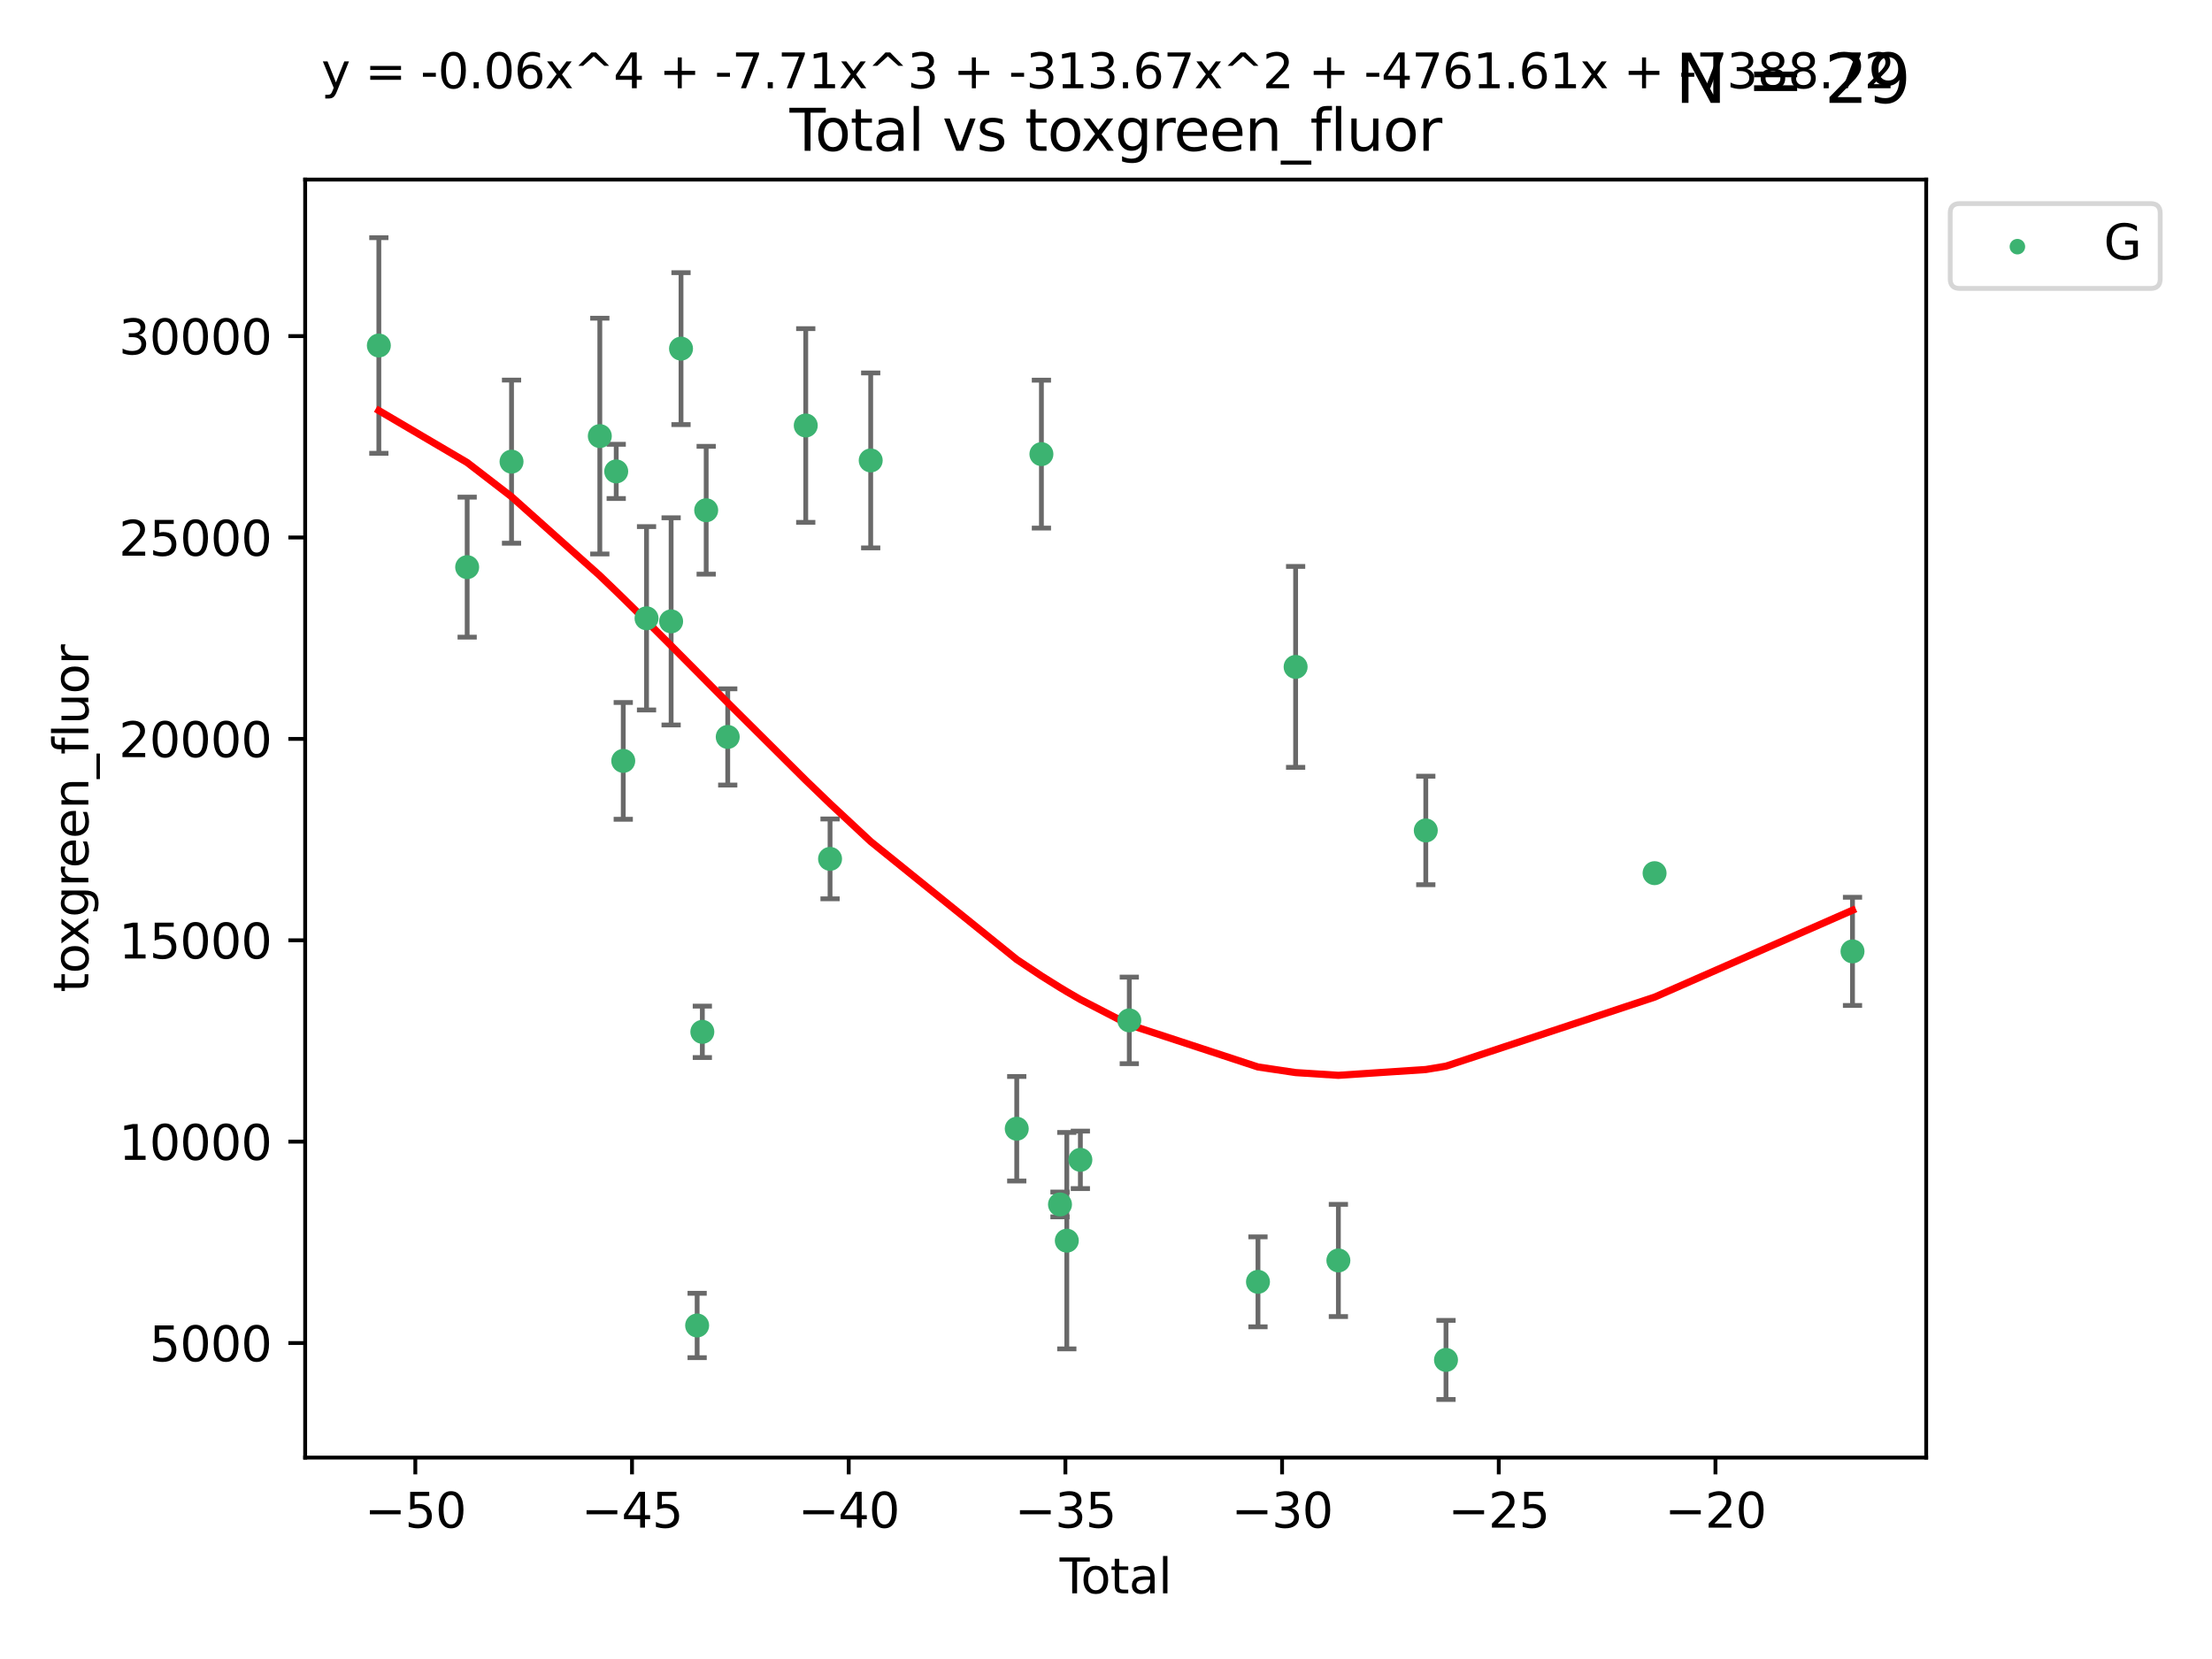 <?xml version="1.0" encoding="utf-8" standalone="no"?>
<!DOCTYPE svg PUBLIC "-//W3C//DTD SVG 1.1//EN"
  "http://www.w3.org/Graphics/SVG/1.1/DTD/svg11.dtd">
<svg xmlns:xlink="http://www.w3.org/1999/xlink" width="460.8pt" height="345.6pt" viewBox="0 0 460.8 345.6" xmlns="http://www.w3.org/2000/svg" version="1.1">
 <defs>
  <style type="text/css">*{stroke-linejoin: round; stroke-linecap: butt}</style>
 </defs>
 <g id="figure_1">
  <g id="patch_1">
   <path d="M 0 345.6 
L 460.8 345.6 
L 460.8 0 
L 0 0 
z
" style="fill: #ffffff"/>
  </g>
  <g id="axes_1">
   <g id="patch_2">
    <path d="M 63.571 303.64 
L 401.26 303.64 
L 401.26 37.411 
L 63.571 37.411 
z
" style="fill: #ffffff"/>
   </g>
   <g id="PathCollection_1">
    <defs>
     <path id="ma00a59558a" d="M 0 1.118 
C 0.297 1.118 0.581 1 0.791 0.791 
C 1 0.581 1.118 0.297 1.118 0 
C 1.118 -0.297 1 -0.581 0.791 -0.791 
C 0.581 -1 0.297 -1.118 0 -1.118 
C -0.297 -1.118 -0.581 -1 -0.791 -0.791 
C -1 -0.581 -1.118 -0.297 -1.118 0 
C -1.118 0.297 -1 0.581 -0.791 0.791 
C -0.581 1 -0.297 1.118 0 1.118 
z
" style="stroke: #3cb371"/>
    </defs>
    <g clip-path="url(#p7a3a02d055)">
     <use xlink:href="#ma00a59558a" x="78.921" y="71.974" style="fill: #3cb371; stroke: #3cb371"/>
     <use xlink:href="#ma00a59558a" x="97.319" y="118.147" style="fill: #3cb371; stroke: #3cb371"/>
     <use xlink:href="#ma00a59558a" x="106.562" y="96.17" style="fill: #3cb371; stroke: #3cb371"/>
     <use xlink:href="#ma00a59558a" x="124.953" y="90.844" style="fill: #3cb371; stroke: #3cb371"/>
     <use xlink:href="#ma00a59558a" x="128.369" y="98.203" style="fill: #3cb371; stroke: #3cb371"/>
     <use xlink:href="#ma00a59558a" x="129.835" y="158.506" style="fill: #3cb371; stroke: #3cb371"/>
     <use xlink:href="#ma00a59558a" x="134.685" y="128.801" style="fill: #3cb371; stroke: #3cb371"/>
     <use xlink:href="#ma00a59558a" x="139.807" y="129.444" style="fill: #3cb371; stroke: #3cb371"/>
     <use xlink:href="#ma00a59558a" x="141.868" y="72.624" style="fill: #3cb371; stroke: #3cb371"/>
     <use xlink:href="#ma00a59558a" x="145.227" y="276.119" style="fill: #3cb371; stroke: #3cb371"/>
     <use xlink:href="#ma00a59558a" x="146.31" y="214.952" style="fill: #3cb371; stroke: #3cb371"/>
     <use xlink:href="#ma00a59558a" x="147.112" y="106.294" style="fill: #3cb371; stroke: #3cb371"/>
     <use xlink:href="#ma00a59558a" x="151.6" y="153.518" style="fill: #3cb371; stroke: #3cb371"/>
     <use xlink:href="#ma00a59558a" x="167.853" y="88.638" style="fill: #3cb371; stroke: #3cb371"/>
     <use xlink:href="#ma00a59558a" x="172.916" y="178.921" style="fill: #3cb371; stroke: #3cb371"/>
     <use xlink:href="#ma00a59558a" x="181.383" y="95.918" style="fill: #3cb371; stroke: #3cb371"/>
     <use xlink:href="#ma00a59558a" x="211.806" y="235.135" style="fill: #3cb371; stroke: #3cb371"/>
     <use xlink:href="#ma00a59558a" x="216.945" y="94.6" style="fill: #3cb371; stroke: #3cb371"/>
     <use xlink:href="#ma00a59558a" x="220.816" y="250.909" style="fill: #3cb371; stroke: #3cb371"/>
     <use xlink:href="#ma00a59558a" x="222.236" y="258.454" style="fill: #3cb371; stroke: #3cb371"/>
     <use xlink:href="#ma00a59558a" x="225.061" y="241.616" style="fill: #3cb371; stroke: #3cb371"/>
     <use xlink:href="#ma00a59558a" x="235.252" y="212.564" style="fill: #3cb371; stroke: #3cb371"/>
     <use xlink:href="#ma00a59558a" x="262.06" y="267.031" style="fill: #3cb371; stroke: #3cb371"/>
     <use xlink:href="#ma00a59558a" x="269.902" y="138.926" style="fill: #3cb371; stroke: #3cb371"/>
     <use xlink:href="#ma00a59558a" x="278.809" y="262.576" style="fill: #3cb371; stroke: #3cb371"/>
     <use xlink:href="#ma00a59558a" x="297.018" y="173" style="fill: #3cb371; stroke: #3cb371"/>
     <use xlink:href="#ma00a59558a" x="301.228" y="283.298" style="fill: #3cb371; stroke: #3cb371"/>
     <use xlink:href="#ma00a59558a" x="344.679" y="181.895" style="fill: #3cb371; stroke: #3cb371"/>
     <use xlink:href="#ma00a59558a" x="385.911" y="198.191" style="fill: #3cb371; stroke: #3cb371"/>
    </g>
   </g>
   <g id="matplotlib.axis_1">
    <g id="xtick_1">
     <g id="line2d_1">
      <defs>
       <path id="m1bcd872869" d="M 0 0 
L 0 3.5 
" style="stroke: #000000; stroke-width: 0.8"/>
      </defs>
      <g>
       <use xlink:href="#m1bcd872869" x="86.519" y="303.64" style="stroke: #000000; stroke-width: 0.8"/>
      </g>
     </g>
     <g id="text_1">
      <!-- −50 -->
      <g transform="translate(75.966 318.238)scale(0.1 -0.1)">
       <defs>
        <path id="DejaVuSans-2212" d="M 678 2272 
L 4684 2272 
L 4684 1741 
L 678 1741 
L 678 2272 
z
" transform="scale(0.016)"/>
        <path id="DejaVuSans-35" d="M 691 4666 
L 3169 4666 
L 3169 4134 
L 1269 4134 
L 1269 2991 
Q 1406 3038 1543 3061 
Q 1681 3084 1819 3084 
Q 2600 3084 3056 2656 
Q 3513 2228 3513 1497 
Q 3513 744 3044 326 
Q 2575 -91 1722 -91 
Q 1428 -91 1123 -41 
Q 819 9 494 109 
L 494 744 
Q 775 591 1075 516 
Q 1375 441 1709 441 
Q 2250 441 2565 725 
Q 2881 1009 2881 1497 
Q 2881 1984 2565 2268 
Q 2250 2553 1709 2553 
Q 1456 2553 1204 2497 
Q 953 2441 691 2322 
L 691 4666 
z
" transform="scale(0.016)"/>
        <path id="DejaVuSans-30" d="M 2034 4250 
Q 1547 4250 1301 3770 
Q 1056 3291 1056 2328 
Q 1056 1369 1301 889 
Q 1547 409 2034 409 
Q 2525 409 2770 889 
Q 3016 1369 3016 2328 
Q 3016 3291 2770 3770 
Q 2525 4250 2034 4250 
z
M 2034 4750 
Q 2819 4750 3233 4129 
Q 3647 3509 3647 2328 
Q 3647 1150 3233 529 
Q 2819 -91 2034 -91 
Q 1250 -91 836 529 
Q 422 1150 422 2328 
Q 422 3509 836 4129 
Q 1250 4750 2034 4750 
z
" transform="scale(0.016)"/>
       </defs>
       <use xlink:href="#DejaVuSans-2212"/>
       <use xlink:href="#DejaVuSans-35" x="83.789"/>
       <use xlink:href="#DejaVuSans-30" x="147.412"/>
      </g>
     </g>
    </g>
    <g id="xtick_2">
     <g id="line2d_2">
      <g>
       <use xlink:href="#m1bcd872869" x="131.659" y="303.64" style="stroke: #000000; stroke-width: 0.8"/>
      </g>
     </g>
     <g id="text_2">
      <!-- −45 -->
      <g transform="translate(121.107 318.238)scale(0.1 -0.1)">
       <defs>
        <path id="DejaVuSans-34" d="M 2419 4116 
L 825 1625 
L 2419 1625 
L 2419 4116 
z
M 2253 4666 
L 3047 4666 
L 3047 1625 
L 3713 1625 
L 3713 1100 
L 3047 1100 
L 3047 0 
L 2419 0 
L 2419 1100 
L 313 1100 
L 313 1709 
L 2253 4666 
z
" transform="scale(0.016)"/>
       </defs>
       <use xlink:href="#DejaVuSans-2212"/>
       <use xlink:href="#DejaVuSans-34" x="83.789"/>
       <use xlink:href="#DejaVuSans-35" x="147.412"/>
      </g>
     </g>
    </g>
    <g id="xtick_3">
     <g id="line2d_3">
      <g>
       <use xlink:href="#m1bcd872869" x="176.8" y="303.64" style="stroke: #000000; stroke-width: 0.8"/>
      </g>
     </g>
     <g id="text_3">
      <!-- −40 -->
      <g transform="translate(166.247 318.238)scale(0.1 -0.1)">
       <use xlink:href="#DejaVuSans-2212"/>
       <use xlink:href="#DejaVuSans-34" x="83.789"/>
       <use xlink:href="#DejaVuSans-30" x="147.412"/>
      </g>
     </g>
    </g>
    <g id="xtick_4">
     <g id="line2d_4">
      <g>
       <use xlink:href="#m1bcd872869" x="221.94" y="303.64" style="stroke: #000000; stroke-width: 0.8"/>
      </g>
     </g>
     <g id="text_4">
      <!-- −35 -->
      <g transform="translate(211.388 318.238)scale(0.1 -0.1)">
       <defs>
        <path id="DejaVuSans-33" d="M 2597 2516 
Q 3050 2419 3304 2112 
Q 3559 1806 3559 1356 
Q 3559 666 3084 287 
Q 2609 -91 1734 -91 
Q 1441 -91 1130 -33 
Q 819 25 488 141 
L 488 750 
Q 750 597 1062 519 
Q 1375 441 1716 441 
Q 2309 441 2620 675 
Q 2931 909 2931 1356 
Q 2931 1769 2642 2001 
Q 2353 2234 1838 2234 
L 1294 2234 
L 1294 2753 
L 1863 2753 
Q 2328 2753 2575 2939 
Q 2822 3125 2822 3475 
Q 2822 3834 2567 4026 
Q 2313 4219 1838 4219 
Q 1578 4219 1281 4162 
Q 984 4106 628 3988 
L 628 4550 
Q 988 4650 1302 4700 
Q 1616 4750 1894 4750 
Q 2613 4750 3031 4423 
Q 3450 4097 3450 3541 
Q 3450 3153 3228 2886 
Q 3006 2619 2597 2516 
z
" transform="scale(0.016)"/>
       </defs>
       <use xlink:href="#DejaVuSans-2212"/>
       <use xlink:href="#DejaVuSans-33" x="83.789"/>
       <use xlink:href="#DejaVuSans-35" x="147.412"/>
      </g>
     </g>
    </g>
    <g id="xtick_5">
     <g id="line2d_5">
      <g>
       <use xlink:href="#m1bcd872869" x="267.081" y="303.64" style="stroke: #000000; stroke-width: 0.8"/>
      </g>
     </g>
     <g id="text_5">
      <!-- −30 -->
      <g transform="translate(256.528 318.238)scale(0.1 -0.1)">
       <use xlink:href="#DejaVuSans-2212"/>
       <use xlink:href="#DejaVuSans-33" x="83.789"/>
       <use xlink:href="#DejaVuSans-30" x="147.412"/>
      </g>
     </g>
    </g>
    <g id="xtick_6">
     <g id="line2d_6">
      <g>
       <use xlink:href="#m1bcd872869" x="312.221" y="303.64" style="stroke: #000000; stroke-width: 0.8"/>
      </g>
     </g>
     <g id="text_6">
      <!-- −25 -->
      <g transform="translate(301.669 318.238)scale(0.1 -0.1)">
       <defs>
        <path id="DejaVuSans-32" d="M 1228 531 
L 3431 531 
L 3431 0 
L 469 0 
L 469 531 
Q 828 903 1448 1529 
Q 2069 2156 2228 2338 
Q 2531 2678 2651 2914 
Q 2772 3150 2772 3378 
Q 2772 3750 2511 3984 
Q 2250 4219 1831 4219 
Q 1534 4219 1204 4116 
Q 875 4013 500 3803 
L 500 4441 
Q 881 4594 1212 4672 
Q 1544 4750 1819 4750 
Q 2544 4750 2975 4387 
Q 3406 4025 3406 3419 
Q 3406 3131 3298 2873 
Q 3191 2616 2906 2266 
Q 2828 2175 2409 1742 
Q 1991 1309 1228 531 
z
" transform="scale(0.016)"/>
       </defs>
       <use xlink:href="#DejaVuSans-2212"/>
       <use xlink:href="#DejaVuSans-32" x="83.789"/>
       <use xlink:href="#DejaVuSans-35" x="147.412"/>
      </g>
     </g>
    </g>
    <g id="xtick_7">
     <g id="line2d_7">
      <g>
       <use xlink:href="#m1bcd872869" x="357.362" y="303.64" style="stroke: #000000; stroke-width: 0.8"/>
      </g>
     </g>
     <g id="text_7">
      <!-- −20 -->
      <g transform="translate(346.81 318.238)scale(0.1 -0.1)">
       <use xlink:href="#DejaVuSans-2212"/>
       <use xlink:href="#DejaVuSans-32" x="83.789"/>
       <use xlink:href="#DejaVuSans-30" x="147.412"/>
      </g>
     </g>
    </g>
    <g id="text_8">
     <!-- Total -->
     <g transform="translate(220.739 331.917)scale(0.1 -0.1)">
      <defs>
       <path id="DejaVuSans-54" d="M -19 4666 
L 3928 4666 
L 3928 4134 
L 2272 4134 
L 2272 0 
L 1638 0 
L 1638 4134 
L -19 4134 
L -19 4666 
z
" transform="scale(0.016)"/>
       <path id="DejaVuSans-6f" d="M 1959 3097 
Q 1497 3097 1228 2736 
Q 959 2375 959 1747 
Q 959 1119 1226 758 
Q 1494 397 1959 397 
Q 2419 397 2687 759 
Q 2956 1122 2956 1747 
Q 2956 2369 2687 2733 
Q 2419 3097 1959 3097 
z
M 1959 3584 
Q 2709 3584 3137 3096 
Q 3566 2609 3566 1747 
Q 3566 888 3137 398 
Q 2709 -91 1959 -91 
Q 1206 -91 779 398 
Q 353 888 353 1747 
Q 353 2609 779 3096 
Q 1206 3584 1959 3584 
z
" transform="scale(0.016)"/>
       <path id="DejaVuSans-74" d="M 1172 4494 
L 1172 3500 
L 2356 3500 
L 2356 3053 
L 1172 3053 
L 1172 1153 
Q 1172 725 1289 603 
Q 1406 481 1766 481 
L 2356 481 
L 2356 0 
L 1766 0 
Q 1100 0 847 248 
Q 594 497 594 1153 
L 594 3053 
L 172 3053 
L 172 3500 
L 594 3500 
L 594 4494 
L 1172 4494 
z
" transform="scale(0.016)"/>
       <path id="DejaVuSans-61" d="M 2194 1759 
Q 1497 1759 1228 1600 
Q 959 1441 959 1056 
Q 959 750 1161 570 
Q 1363 391 1709 391 
Q 2188 391 2477 730 
Q 2766 1069 2766 1631 
L 2766 1759 
L 2194 1759 
z
M 3341 1997 
L 3341 0 
L 2766 0 
L 2766 531 
Q 2569 213 2275 61 
Q 1981 -91 1556 -91 
Q 1019 -91 701 211 
Q 384 513 384 1019 
Q 384 1609 779 1909 
Q 1175 2209 1959 2209 
L 2766 2209 
L 2766 2266 
Q 2766 2663 2505 2880 
Q 2244 3097 1772 3097 
Q 1472 3097 1187 3025 
Q 903 2953 641 2809 
L 641 3341 
Q 956 3463 1253 3523 
Q 1550 3584 1831 3584 
Q 2591 3584 2966 3190 
Q 3341 2797 3341 1997 
z
" transform="scale(0.016)"/>
       <path id="DejaVuSans-6c" d="M 603 4863 
L 1178 4863 
L 1178 0 
L 603 0 
L 603 4863 
z
" transform="scale(0.016)"/>
      </defs>
      <use xlink:href="#DejaVuSans-54"/>
      <use xlink:href="#DejaVuSans-6f" x="44.084"/>
      <use xlink:href="#DejaVuSans-74" x="105.266"/>
      <use xlink:href="#DejaVuSans-61" x="144.475"/>
      <use xlink:href="#DejaVuSans-6c" x="205.754"/>
     </g>
    </g>
   </g>
   <g id="matplotlib.axis_2">
    <g id="ytick_1">
     <g id="line2d_8">
      <defs>
       <path id="ma3385feff7" d="M 0 0 
L -3.5 0 
" style="stroke: #000000; stroke-width: 0.8"/>
      </defs>
      <g>
       <use xlink:href="#ma3385feff7" x="63.571" y="279.777" style="stroke: #000000; stroke-width: 0.8"/>
      </g>
     </g>
     <g id="text_9">
      <!-- 5000 -->
      <g transform="translate(31.121 283.576)scale(0.1 -0.1)">
       <use xlink:href="#DejaVuSans-35"/>
       <use xlink:href="#DejaVuSans-30" x="63.623"/>
       <use xlink:href="#DejaVuSans-30" x="127.246"/>
       <use xlink:href="#DejaVuSans-30" x="190.869"/>
      </g>
     </g>
    </g>
    <g id="ytick_2">
     <g id="line2d_9">
      <g>
       <use xlink:href="#ma3385feff7" x="63.571" y="237.825" style="stroke: #000000; stroke-width: 0.8"/>
      </g>
     </g>
     <g id="text_10">
      <!-- 10000 -->
      <g transform="translate(24.759 241.624)scale(0.1 -0.1)">
       <defs>
        <path id="DejaVuSans-31" d="M 794 531 
L 1825 531 
L 1825 4091 
L 703 3866 
L 703 4441 
L 1819 4666 
L 2450 4666 
L 2450 531 
L 3481 531 
L 3481 0 
L 794 0 
L 794 531 
z
" transform="scale(0.016)"/>
       </defs>
       <use xlink:href="#DejaVuSans-31"/>
       <use xlink:href="#DejaVuSans-30" x="63.623"/>
       <use xlink:href="#DejaVuSans-30" x="127.246"/>
       <use xlink:href="#DejaVuSans-30" x="190.869"/>
       <use xlink:href="#DejaVuSans-30" x="254.492"/>
      </g>
     </g>
    </g>
    <g id="ytick_3">
     <g id="line2d_10">
      <g>
       <use xlink:href="#ma3385feff7" x="63.571" y="195.873" style="stroke: #000000; stroke-width: 0.8"/>
      </g>
     </g>
     <g id="text_11">
      <!-- 15000 -->
      <g transform="translate(24.759 199.672)scale(0.1 -0.1)">
       <use xlink:href="#DejaVuSans-31"/>
       <use xlink:href="#DejaVuSans-35" x="63.623"/>
       <use xlink:href="#DejaVuSans-30" x="127.246"/>
       <use xlink:href="#DejaVuSans-30" x="190.869"/>
       <use xlink:href="#DejaVuSans-30" x="254.492"/>
      </g>
     </g>
    </g>
    <g id="ytick_4">
     <g id="line2d_11">
      <g>
       <use xlink:href="#ma3385feff7" x="63.571" y="153.921" style="stroke: #000000; stroke-width: 0.8"/>
      </g>
     </g>
     <g id="text_12">
      <!-- 20000 -->
      <g transform="translate(24.759 157.72)scale(0.1 -0.1)">
       <use xlink:href="#DejaVuSans-32"/>
       <use xlink:href="#DejaVuSans-30" x="63.623"/>
       <use xlink:href="#DejaVuSans-30" x="127.246"/>
       <use xlink:href="#DejaVuSans-30" x="190.869"/>
       <use xlink:href="#DejaVuSans-30" x="254.492"/>
      </g>
     </g>
    </g>
    <g id="ytick_5">
     <g id="line2d_12">
      <g>
       <use xlink:href="#ma3385feff7" x="63.571" y="111.969" style="stroke: #000000; stroke-width: 0.8"/>
      </g>
     </g>
     <g id="text_13">
      <!-- 25000 -->
      <g transform="translate(24.759 115.769)scale(0.1 -0.1)">
       <use xlink:href="#DejaVuSans-32"/>
       <use xlink:href="#DejaVuSans-35" x="63.623"/>
       <use xlink:href="#DejaVuSans-30" x="127.246"/>
       <use xlink:href="#DejaVuSans-30" x="190.869"/>
       <use xlink:href="#DejaVuSans-30" x="254.492"/>
      </g>
     </g>
    </g>
    <g id="ytick_6">
     <g id="line2d_13">
      <g>
       <use xlink:href="#ma3385feff7" x="63.571" y="70.018" style="stroke: #000000; stroke-width: 0.8"/>
      </g>
     </g>
     <g id="text_14">
      <!-- 30000 -->
      <g transform="translate(24.759 73.817)scale(0.1 -0.1)">
       <use xlink:href="#DejaVuSans-33"/>
       <use xlink:href="#DejaVuSans-30" x="63.623"/>
       <use xlink:href="#DejaVuSans-30" x="127.246"/>
       <use xlink:href="#DejaVuSans-30" x="190.869"/>
       <use xlink:href="#DejaVuSans-30" x="254.492"/>
      </g>
     </g>
    </g>
    <g id="text_15">
     <!-- toxgreen_fluor -->
     <g transform="translate(18.401 206.72)rotate(-90)scale(0.1 -0.1)">
      <defs>
       <path id="DejaVuSans-78" d="M 3513 3500 
L 2247 1797 
L 3578 0 
L 2900 0 
L 1881 1375 
L 863 0 
L 184 0 
L 1544 1831 
L 300 3500 
L 978 3500 
L 1906 2253 
L 2834 3500 
L 3513 3500 
z
" transform="scale(0.016)"/>
       <path id="DejaVuSans-67" d="M 2906 1791 
Q 2906 2416 2648 2759 
Q 2391 3103 1925 3103 
Q 1463 3103 1205 2759 
Q 947 2416 947 1791 
Q 947 1169 1205 825 
Q 1463 481 1925 481 
Q 2391 481 2648 825 
Q 2906 1169 2906 1791 
z
M 3481 434 
Q 3481 -459 3084 -895 
Q 2688 -1331 1869 -1331 
Q 1566 -1331 1297 -1286 
Q 1028 -1241 775 -1147 
L 775 -588 
Q 1028 -725 1275 -790 
Q 1522 -856 1778 -856 
Q 2344 -856 2625 -561 
Q 2906 -266 2906 331 
L 2906 616 
Q 2728 306 2450 153 
Q 2172 0 1784 0 
Q 1141 0 747 490 
Q 353 981 353 1791 
Q 353 2603 747 3093 
Q 1141 3584 1784 3584 
Q 2172 3584 2450 3431 
Q 2728 3278 2906 2969 
L 2906 3500 
L 3481 3500 
L 3481 434 
z
" transform="scale(0.016)"/>
       <path id="DejaVuSans-72" d="M 2631 2963 
Q 2534 3019 2420 3045 
Q 2306 3072 2169 3072 
Q 1681 3072 1420 2755 
Q 1159 2438 1159 1844 
L 1159 0 
L 581 0 
L 581 3500 
L 1159 3500 
L 1159 2956 
Q 1341 3275 1631 3429 
Q 1922 3584 2338 3584 
Q 2397 3584 2469 3576 
Q 2541 3569 2628 3553 
L 2631 2963 
z
" transform="scale(0.016)"/>
       <path id="DejaVuSans-65" d="M 3597 1894 
L 3597 1613 
L 953 1613 
Q 991 1019 1311 708 
Q 1631 397 2203 397 
Q 2534 397 2845 478 
Q 3156 559 3463 722 
L 3463 178 
Q 3153 47 2828 -22 
Q 2503 -91 2169 -91 
Q 1331 -91 842 396 
Q 353 884 353 1716 
Q 353 2575 817 3079 
Q 1281 3584 2069 3584 
Q 2775 3584 3186 3129 
Q 3597 2675 3597 1894 
z
M 3022 2063 
Q 3016 2534 2758 2815 
Q 2500 3097 2075 3097 
Q 1594 3097 1305 2825 
Q 1016 2553 972 2059 
L 3022 2063 
z
" transform="scale(0.016)"/>
       <path id="DejaVuSans-6e" d="M 3513 2113 
L 3513 0 
L 2938 0 
L 2938 2094 
Q 2938 2591 2744 2837 
Q 2550 3084 2163 3084 
Q 1697 3084 1428 2787 
Q 1159 2491 1159 1978 
L 1159 0 
L 581 0 
L 581 3500 
L 1159 3500 
L 1159 2956 
Q 1366 3272 1645 3428 
Q 1925 3584 2291 3584 
Q 2894 3584 3203 3211 
Q 3513 2838 3513 2113 
z
" transform="scale(0.016)"/>
       <path id="DejaVuSans-5f" d="M 3263 -1063 
L 3263 -1509 
L -63 -1509 
L -63 -1063 
L 3263 -1063 
z
" transform="scale(0.016)"/>
       <path id="DejaVuSans-66" d="M 2375 4863 
L 2375 4384 
L 1825 4384 
Q 1516 4384 1395 4259 
Q 1275 4134 1275 3809 
L 1275 3500 
L 2222 3500 
L 2222 3053 
L 1275 3053 
L 1275 0 
L 697 0 
L 697 3053 
L 147 3053 
L 147 3500 
L 697 3500 
L 697 3744 
Q 697 4328 969 4595 
Q 1241 4863 1831 4863 
L 2375 4863 
z
" transform="scale(0.016)"/>
       <path id="DejaVuSans-75" d="M 544 1381 
L 544 3500 
L 1119 3500 
L 1119 1403 
Q 1119 906 1312 657 
Q 1506 409 1894 409 
Q 2359 409 2629 706 
Q 2900 1003 2900 1516 
L 2900 3500 
L 3475 3500 
L 3475 0 
L 2900 0 
L 2900 538 
Q 2691 219 2414 64 
Q 2138 -91 1772 -91 
Q 1169 -91 856 284 
Q 544 659 544 1381 
z
M 1991 3584 
L 1991 3584 
z
" transform="scale(0.016)"/>
      </defs>
      <use xlink:href="#DejaVuSans-74"/>
      <use xlink:href="#DejaVuSans-6f" x="39.209"/>
      <use xlink:href="#DejaVuSans-78" x="97.266"/>
      <use xlink:href="#DejaVuSans-67" x="156.445"/>
      <use xlink:href="#DejaVuSans-72" x="219.922"/>
      <use xlink:href="#DejaVuSans-65" x="258.785"/>
      <use xlink:href="#DejaVuSans-65" x="320.309"/>
      <use xlink:href="#DejaVuSans-6e" x="381.832"/>
      <use xlink:href="#DejaVuSans-5f" x="445.211"/>
      <use xlink:href="#DejaVuSans-66" x="495.211"/>
      <use xlink:href="#DejaVuSans-6c" x="530.416"/>
      <use xlink:href="#DejaVuSans-75" x="558.199"/>
      <use xlink:href="#DejaVuSans-6f" x="621.578"/>
      <use xlink:href="#DejaVuSans-72" x="682.76"/>
     </g>
    </g>
   </g>
   <g id="LineCollection_1">
    <path d="M 78.921 94.435 
L 78.921 49.513 
" clip-path="url(#p7a3a02d055)" style="fill: none; stroke: #696969"/>
    <path d="M 97.319 132.729 
L 97.319 103.565 
" clip-path="url(#p7a3a02d055)" style="fill: none; stroke: #696969"/>
    <path d="M 106.562 113.162 
L 106.562 79.178 
" clip-path="url(#p7a3a02d055)" style="fill: none; stroke: #696969"/>
    <path d="M 124.953 115.402 
L 124.953 66.285 
" clip-path="url(#p7a3a02d055)" style="fill: none; stroke: #696969"/>
    <path d="M 128.369 103.852 
L 128.369 92.553 
" clip-path="url(#p7a3a02d055)" style="fill: none; stroke: #696969"/>
    <path d="M 129.835 170.668 
L 129.835 146.344 
" clip-path="url(#p7a3a02d055)" style="fill: none; stroke: #696969"/>
    <path d="M 134.685 147.899 
L 134.685 109.702 
" clip-path="url(#p7a3a02d055)" style="fill: none; stroke: #696969"/>
    <path d="M 139.807 151.024 
L 139.807 107.863 
" clip-path="url(#p7a3a02d055)" style="fill: none; stroke: #696969"/>
    <path d="M 141.868 88.449 
L 141.868 56.8 
" clip-path="url(#p7a3a02d055)" style="fill: none; stroke: #696969"/>
    <path d="M 145.227 282.825 
L 145.227 269.414 
" clip-path="url(#p7a3a02d055)" style="fill: none; stroke: #696969"/>
    <path d="M 146.31 220.309 
L 146.31 209.596 
" clip-path="url(#p7a3a02d055)" style="fill: none; stroke: #696969"/>
    <path d="M 147.112 119.609 
L 147.112 92.978 
" clip-path="url(#p7a3a02d055)" style="fill: none; stroke: #696969"/>
    <path d="M 151.6 163.542 
L 151.6 143.493 
" clip-path="url(#p7a3a02d055)" style="fill: none; stroke: #696969"/>
    <path d="M 167.853 108.817 
L 167.853 68.46 
" clip-path="url(#p7a3a02d055)" style="fill: none; stroke: #696969"/>
    <path d="M 172.916 187.237 
L 172.916 170.605 
" clip-path="url(#p7a3a02d055)" style="fill: none; stroke: #696969"/>
    <path d="M 181.383 114.141 
L 181.383 77.694 
" clip-path="url(#p7a3a02d055)" style="fill: none; stroke: #696969"/>
    <path d="M 211.806 246.022 
L 211.806 224.248 
" clip-path="url(#p7a3a02d055)" style="fill: none; stroke: #696969"/>
    <path d="M 216.945 110.005 
L 216.945 79.196 
" clip-path="url(#p7a3a02d055)" style="fill: none; stroke: #696969"/>
    <path d="M 220.816 253.493 
L 220.816 248.324 
" clip-path="url(#p7a3a02d055)" style="fill: none; stroke: #696969"/>
    <path d="M 222.236 280.994 
L 222.236 235.914 
" clip-path="url(#p7a3a02d055)" style="fill: none; stroke: #696969"/>
    <path d="M 225.061 247.605 
L 225.061 235.627 
" clip-path="url(#p7a3a02d055)" style="fill: none; stroke: #696969"/>
    <path d="M 235.252 221.579 
L 235.252 203.55 
" clip-path="url(#p7a3a02d055)" style="fill: none; stroke: #696969"/>
    <path d="M 262.06 276.402 
L 262.06 257.659 
" clip-path="url(#p7a3a02d055)" style="fill: none; stroke: #696969"/>
    <path d="M 269.902 159.853 
L 269.902 117.998 
" clip-path="url(#p7a3a02d055)" style="fill: none; stroke: #696969"/>
    <path d="M 278.809 274.264 
L 278.809 250.888 
" clip-path="url(#p7a3a02d055)" style="fill: none; stroke: #696969"/>
    <path d="M 297.018 184.303 
L 297.018 161.696 
" clip-path="url(#p7a3a02d055)" style="fill: none; stroke: #696969"/>
    <path d="M 301.228 291.539 
L 301.228 275.058 
" clip-path="url(#p7a3a02d055)" style="fill: none; stroke: #696969"/>
    <path d="M 344.679 182.677 
L 344.679 181.113 
" clip-path="url(#p7a3a02d055)" style="fill: none; stroke: #696969"/>
    <path d="M 385.911 209.459 
L 385.911 186.923 
" clip-path="url(#p7a3a02d055)" style="fill: none; stroke: #696969"/>
   </g>
   <g id="line2d_14">
    <defs>
     <path id="mee6174399e" d="M 2 0 
L -2 -0 
" style="stroke: #696969"/>
    </defs>
    <g clip-path="url(#p7a3a02d055)">
     <use xlink:href="#mee6174399e" x="78.921" y="94.435" style="fill: #696969; stroke: #696969"/>
     <use xlink:href="#mee6174399e" x="97.319" y="132.729" style="fill: #696969; stroke: #696969"/>
     <use xlink:href="#mee6174399e" x="106.562" y="113.162" style="fill: #696969; stroke: #696969"/>
     <use xlink:href="#mee6174399e" x="124.953" y="115.402" style="fill: #696969; stroke: #696969"/>
     <use xlink:href="#mee6174399e" x="128.369" y="103.852" style="fill: #696969; stroke: #696969"/>
     <use xlink:href="#mee6174399e" x="129.835" y="170.668" style="fill: #696969; stroke: #696969"/>
     <use xlink:href="#mee6174399e" x="134.685" y="147.899" style="fill: #696969; stroke: #696969"/>
     <use xlink:href="#mee6174399e" x="139.807" y="151.024" style="fill: #696969; stroke: #696969"/>
     <use xlink:href="#mee6174399e" x="141.868" y="88.449" style="fill: #696969; stroke: #696969"/>
     <use xlink:href="#mee6174399e" x="145.227" y="282.825" style="fill: #696969; stroke: #696969"/>
     <use xlink:href="#mee6174399e" x="146.31" y="220.309" style="fill: #696969; stroke: #696969"/>
     <use xlink:href="#mee6174399e" x="147.112" y="119.609" style="fill: #696969; stroke: #696969"/>
     <use xlink:href="#mee6174399e" x="151.6" y="163.542" style="fill: #696969; stroke: #696969"/>
     <use xlink:href="#mee6174399e" x="167.853" y="108.817" style="fill: #696969; stroke: #696969"/>
     <use xlink:href="#mee6174399e" x="172.916" y="187.237" style="fill: #696969; stroke: #696969"/>
     <use xlink:href="#mee6174399e" x="181.383" y="114.141" style="fill: #696969; stroke: #696969"/>
     <use xlink:href="#mee6174399e" x="211.806" y="246.022" style="fill: #696969; stroke: #696969"/>
     <use xlink:href="#mee6174399e" x="216.945" y="110.005" style="fill: #696969; stroke: #696969"/>
     <use xlink:href="#mee6174399e" x="220.816" y="253.493" style="fill: #696969; stroke: #696969"/>
     <use xlink:href="#mee6174399e" x="222.236" y="280.994" style="fill: #696969; stroke: #696969"/>
     <use xlink:href="#mee6174399e" x="225.061" y="247.605" style="fill: #696969; stroke: #696969"/>
     <use xlink:href="#mee6174399e" x="235.252" y="221.579" style="fill: #696969; stroke: #696969"/>
     <use xlink:href="#mee6174399e" x="262.06" y="276.402" style="fill: #696969; stroke: #696969"/>
     <use xlink:href="#mee6174399e" x="269.902" y="159.853" style="fill: #696969; stroke: #696969"/>
     <use xlink:href="#mee6174399e" x="278.809" y="274.264" style="fill: #696969; stroke: #696969"/>
     <use xlink:href="#mee6174399e" x="297.018" y="184.303" style="fill: #696969; stroke: #696969"/>
     <use xlink:href="#mee6174399e" x="301.228" y="291.539" style="fill: #696969; stroke: #696969"/>
     <use xlink:href="#mee6174399e" x="344.679" y="182.677" style="fill: #696969; stroke: #696969"/>
     <use xlink:href="#mee6174399e" x="385.911" y="209.459" style="fill: #696969; stroke: #696969"/>
    </g>
   </g>
   <g id="line2d_15">
    <g clip-path="url(#p7a3a02d055)">
     <use xlink:href="#mee6174399e" x="78.921" y="49.513" style="fill: #696969; stroke: #696969"/>
     <use xlink:href="#mee6174399e" x="97.319" y="103.565" style="fill: #696969; stroke: #696969"/>
     <use xlink:href="#mee6174399e" x="106.562" y="79.178" style="fill: #696969; stroke: #696969"/>
     <use xlink:href="#mee6174399e" x="124.953" y="66.285" style="fill: #696969; stroke: #696969"/>
     <use xlink:href="#mee6174399e" x="128.369" y="92.553" style="fill: #696969; stroke: #696969"/>
     <use xlink:href="#mee6174399e" x="129.835" y="146.344" style="fill: #696969; stroke: #696969"/>
     <use xlink:href="#mee6174399e" x="134.685" y="109.702" style="fill: #696969; stroke: #696969"/>
     <use xlink:href="#mee6174399e" x="139.807" y="107.863" style="fill: #696969; stroke: #696969"/>
     <use xlink:href="#mee6174399e" x="141.868" y="56.8" style="fill: #696969; stroke: #696969"/>
     <use xlink:href="#mee6174399e" x="145.227" y="269.414" style="fill: #696969; stroke: #696969"/>
     <use xlink:href="#mee6174399e" x="146.31" y="209.596" style="fill: #696969; stroke: #696969"/>
     <use xlink:href="#mee6174399e" x="147.112" y="92.978" style="fill: #696969; stroke: #696969"/>
     <use xlink:href="#mee6174399e" x="151.6" y="143.493" style="fill: #696969; stroke: #696969"/>
     <use xlink:href="#mee6174399e" x="167.853" y="68.46" style="fill: #696969; stroke: #696969"/>
     <use xlink:href="#mee6174399e" x="172.916" y="170.605" style="fill: #696969; stroke: #696969"/>
     <use xlink:href="#mee6174399e" x="181.383" y="77.694" style="fill: #696969; stroke: #696969"/>
     <use xlink:href="#mee6174399e" x="211.806" y="224.248" style="fill: #696969; stroke: #696969"/>
     <use xlink:href="#mee6174399e" x="216.945" y="79.196" style="fill: #696969; stroke: #696969"/>
     <use xlink:href="#mee6174399e" x="220.816" y="248.324" style="fill: #696969; stroke: #696969"/>
     <use xlink:href="#mee6174399e" x="222.236" y="235.914" style="fill: #696969; stroke: #696969"/>
     <use xlink:href="#mee6174399e" x="225.061" y="235.627" style="fill: #696969; stroke: #696969"/>
     <use xlink:href="#mee6174399e" x="235.252" y="203.55" style="fill: #696969; stroke: #696969"/>
     <use xlink:href="#mee6174399e" x="262.06" y="257.659" style="fill: #696969; stroke: #696969"/>
     <use xlink:href="#mee6174399e" x="269.902" y="117.998" style="fill: #696969; stroke: #696969"/>
     <use xlink:href="#mee6174399e" x="278.809" y="250.888" style="fill: #696969; stroke: #696969"/>
     <use xlink:href="#mee6174399e" x="297.018" y="161.696" style="fill: #696969; stroke: #696969"/>
     <use xlink:href="#mee6174399e" x="301.228" y="275.058" style="fill: #696969; stroke: #696969"/>
     <use xlink:href="#mee6174399e" x="344.679" y="181.113" style="fill: #696969; stroke: #696969"/>
     <use xlink:href="#mee6174399e" x="385.911" y="186.923" style="fill: #696969; stroke: #696969"/>
    </g>
   </g>
   <g id="line2d_16">
    <path d="M 78.921 85.533 
L 97.319 96.352 
L 106.562 103.477 
L 124.953 119.917 
L 128.369 123.202 
L 129.835 124.628 
L 134.685 129.399 
L 139.807 134.508 
L 141.868 136.578 
L 145.227 139.96 
L 146.31 141.053 
L 147.112 141.862 
L 151.6 146.389 
L 167.853 162.543 
L 172.916 167.417 
L 181.383 175.311 
L 211.806 199.884 
L 216.945 203.305 
L 220.816 205.723 
L 222.236 206.575 
L 225.061 208.213 
L 235.252 213.476 
L 262.06 222.27 
L 269.902 223.438 
L 278.809 224.01 
L 297.018 222.802 
L 301.228 222.099 
L 344.679 207.723 
L 385.911 189.618 
" clip-path="url(#p7a3a02d055)" style="fill: none; stroke: #ff0000; stroke-width: 1.5; stroke-linecap: square"/>
   </g>
   <g id="line2d_17">
    <defs>
     <path id="m23681c3a05" d="M 0 2 
C 0.53 2 1.039 1.789 1.414 1.414 
C 1.789 1.039 2 0.53 2 0 
C 2 -0.53 1.789 -1.039 1.414 -1.414 
C 1.039 -1.789 0.53 -2 0 -2 
C -0.53 -2 -1.039 -1.789 -1.414 -1.414 
C -1.789 -1.039 -2 -0.53 -2 0 
C -2 0.53 -1.789 1.039 -1.414 1.414 
C -1.039 1.789 -0.53 2 0 2 
z
" style="stroke: #3cb371"/>
    </defs>
    <g clip-path="url(#p7a3a02d055)">
     <use xlink:href="#m23681c3a05" x="78.921" y="71.974" style="fill: #3cb371; stroke: #3cb371"/>
     <use xlink:href="#m23681c3a05" x="97.319" y="118.147" style="fill: #3cb371; stroke: #3cb371"/>
     <use xlink:href="#m23681c3a05" x="106.562" y="96.17" style="fill: #3cb371; stroke: #3cb371"/>
     <use xlink:href="#m23681c3a05" x="124.953" y="90.844" style="fill: #3cb371; stroke: #3cb371"/>
     <use xlink:href="#m23681c3a05" x="128.369" y="98.203" style="fill: #3cb371; stroke: #3cb371"/>
     <use xlink:href="#m23681c3a05" x="129.835" y="158.506" style="fill: #3cb371; stroke: #3cb371"/>
     <use xlink:href="#m23681c3a05" x="134.685" y="128.801" style="fill: #3cb371; stroke: #3cb371"/>
     <use xlink:href="#m23681c3a05" x="139.807" y="129.444" style="fill: #3cb371; stroke: #3cb371"/>
     <use xlink:href="#m23681c3a05" x="141.868" y="72.624" style="fill: #3cb371; stroke: #3cb371"/>
     <use xlink:href="#m23681c3a05" x="145.227" y="276.119" style="fill: #3cb371; stroke: #3cb371"/>
     <use xlink:href="#m23681c3a05" x="146.31" y="214.952" style="fill: #3cb371; stroke: #3cb371"/>
     <use xlink:href="#m23681c3a05" x="147.112" y="106.294" style="fill: #3cb371; stroke: #3cb371"/>
     <use xlink:href="#m23681c3a05" x="151.6" y="153.518" style="fill: #3cb371; stroke: #3cb371"/>
     <use xlink:href="#m23681c3a05" x="167.853" y="88.638" style="fill: #3cb371; stroke: #3cb371"/>
     <use xlink:href="#m23681c3a05" x="172.916" y="178.921" style="fill: #3cb371; stroke: #3cb371"/>
     <use xlink:href="#m23681c3a05" x="181.383" y="95.918" style="fill: #3cb371; stroke: #3cb371"/>
     <use xlink:href="#m23681c3a05" x="211.806" y="235.135" style="fill: #3cb371; stroke: #3cb371"/>
     <use xlink:href="#m23681c3a05" x="216.945" y="94.6" style="fill: #3cb371; stroke: #3cb371"/>
     <use xlink:href="#m23681c3a05" x="220.816" y="250.909" style="fill: #3cb371; stroke: #3cb371"/>
     <use xlink:href="#m23681c3a05" x="222.236" y="258.454" style="fill: #3cb371; stroke: #3cb371"/>
     <use xlink:href="#m23681c3a05" x="225.061" y="241.616" style="fill: #3cb371; stroke: #3cb371"/>
     <use xlink:href="#m23681c3a05" x="235.252" y="212.564" style="fill: #3cb371; stroke: #3cb371"/>
     <use xlink:href="#m23681c3a05" x="262.06" y="267.031" style="fill: #3cb371; stroke: #3cb371"/>
     <use xlink:href="#m23681c3a05" x="269.902" y="138.926" style="fill: #3cb371; stroke: #3cb371"/>
     <use xlink:href="#m23681c3a05" x="278.809" y="262.576" style="fill: #3cb371; stroke: #3cb371"/>
     <use xlink:href="#m23681c3a05" x="297.018" y="173" style="fill: #3cb371; stroke: #3cb371"/>
     <use xlink:href="#m23681c3a05" x="301.228" y="283.298" style="fill: #3cb371; stroke: #3cb371"/>
     <use xlink:href="#m23681c3a05" x="344.679" y="181.895" style="fill: #3cb371; stroke: #3cb371"/>
     <use xlink:href="#m23681c3a05" x="385.911" y="198.191" style="fill: #3cb371; stroke: #3cb371"/>
    </g>
   </g>
   <g id="patch_3">
    <path d="M 63.571 303.64 
L 63.571 37.411 
" style="fill: none; stroke: #000000; stroke-width: 0.8; stroke-linejoin: miter; stroke-linecap: square"/>
   </g>
   <g id="patch_4">
    <path d="M 401.26 303.64 
L 401.26 37.411 
" style="fill: none; stroke: #000000; stroke-width: 0.8; stroke-linejoin: miter; stroke-linecap: square"/>
   </g>
   <g id="patch_5">
    <path d="M 63.571 303.64 
L 401.26 303.64 
" style="fill: none; stroke: #000000; stroke-width: 0.8; stroke-linejoin: miter; stroke-linecap: square"/>
   </g>
   <g id="patch_6">
    <path d="M 63.571 37.411 
L 401.26 37.411 
" style="fill: none; stroke: #000000; stroke-width: 0.8; stroke-linejoin: miter; stroke-linecap: square"/>
   </g>
   <g id="text_16">
    <!-- N = 29 -->
    <g transform="translate(348.964 21.426)scale(0.14 -0.14)">
     <defs>
      <path id="DejaVuSans-4e" d="M 628 4666 
L 1478 4666 
L 3547 763 
L 3547 4666 
L 4159 4666 
L 4159 0 
L 3309 0 
L 1241 3903 
L 1241 0 
L 628 0 
L 628 4666 
z
" transform="scale(0.016)"/>
      <path id="DejaVuSans-20" transform="scale(0.016)"/>
      <path id="DejaVuSans-3d" d="M 678 2906 
L 4684 2906 
L 4684 2381 
L 678 2381 
L 678 2906 
z
M 678 1631 
L 4684 1631 
L 4684 1100 
L 678 1100 
L 678 1631 
z
" transform="scale(0.016)"/>
      <path id="DejaVuSans-39" d="M 703 97 
L 703 672 
Q 941 559 1184 500 
Q 1428 441 1663 441 
Q 2288 441 2617 861 
Q 2947 1281 2994 2138 
Q 2813 1869 2534 1725 
Q 2256 1581 1919 1581 
Q 1219 1581 811 2004 
Q 403 2428 403 3163 
Q 403 3881 828 4315 
Q 1253 4750 1959 4750 
Q 2769 4750 3195 4129 
Q 3622 3509 3622 2328 
Q 3622 1225 3098 567 
Q 2575 -91 1691 -91 
Q 1453 -91 1209 -44 
Q 966 3 703 97 
z
M 1959 2075 
Q 2384 2075 2632 2365 
Q 2881 2656 2881 3163 
Q 2881 3666 2632 3958 
Q 2384 4250 1959 4250 
Q 1534 4250 1286 3958 
Q 1038 3666 1038 3163 
Q 1038 2656 1286 2365 
Q 1534 2075 1959 2075 
z
" transform="scale(0.016)"/>
     </defs>
     <use xlink:href="#DejaVuSans-4e"/>
     <use xlink:href="#DejaVuSans-20" x="74.805"/>
     <use xlink:href="#DejaVuSans-3d" x="106.592"/>
     <use xlink:href="#DejaVuSans-20" x="190.381"/>
     <use xlink:href="#DejaVuSans-32" x="222.168"/>
     <use xlink:href="#DejaVuSans-39" x="285.791"/>
    </g>
   </g>
   <g id="text_17">
    <!-- y = -0.06x^4 + -7.71x^3 + -313.67x^2 + -4761.61x + -7388.72 -->
    <g transform="translate(66.948 18.387)scale(0.1 -0.1)">
     <defs>
      <path id="DejaVuSans-79" d="M 2059 -325 
Q 1816 -950 1584 -1140 
Q 1353 -1331 966 -1331 
L 506 -1331 
L 506 -850 
L 844 -850 
Q 1081 -850 1212 -737 
Q 1344 -625 1503 -206 
L 1606 56 
L 191 3500 
L 800 3500 
L 1894 763 
L 2988 3500 
L 3597 3500 
L 2059 -325 
z
" transform="scale(0.016)"/>
      <path id="DejaVuSans-2d" d="M 313 2009 
L 1997 2009 
L 1997 1497 
L 313 1497 
L 313 2009 
z
" transform="scale(0.016)"/>
      <path id="DejaVuSans-2e" d="M 684 794 
L 1344 794 
L 1344 0 
L 684 0 
L 684 794 
z
" transform="scale(0.016)"/>
      <path id="DejaVuSans-36" d="M 2113 2584 
Q 1688 2584 1439 2293 
Q 1191 2003 1191 1497 
Q 1191 994 1439 701 
Q 1688 409 2113 409 
Q 2538 409 2786 701 
Q 3034 994 3034 1497 
Q 3034 2003 2786 2293 
Q 2538 2584 2113 2584 
z
M 3366 4563 
L 3366 3988 
Q 3128 4100 2886 4159 
Q 2644 4219 2406 4219 
Q 1781 4219 1451 3797 
Q 1122 3375 1075 2522 
Q 1259 2794 1537 2939 
Q 1816 3084 2150 3084 
Q 2853 3084 3261 2657 
Q 3669 2231 3669 1497 
Q 3669 778 3244 343 
Q 2819 -91 2113 -91 
Q 1303 -91 875 529 
Q 447 1150 447 2328 
Q 447 3434 972 4092 
Q 1497 4750 2381 4750 
Q 2619 4750 2861 4703 
Q 3103 4656 3366 4563 
z
" transform="scale(0.016)"/>
      <path id="DejaVuSans-5e" d="M 2988 4666 
L 4684 2925 
L 4056 2925 
L 2681 4159 
L 1306 2925 
L 678 2925 
L 2375 4666 
L 2988 4666 
z
" transform="scale(0.016)"/>
      <path id="DejaVuSans-2b" d="M 2944 4013 
L 2944 2272 
L 4684 2272 
L 4684 1741 
L 2944 1741 
L 2944 0 
L 2419 0 
L 2419 1741 
L 678 1741 
L 678 2272 
L 2419 2272 
L 2419 4013 
L 2944 4013 
z
" transform="scale(0.016)"/>
      <path id="DejaVuSans-37" d="M 525 4666 
L 3525 4666 
L 3525 4397 
L 1831 0 
L 1172 0 
L 2766 4134 
L 525 4134 
L 525 4666 
z
" transform="scale(0.016)"/>
      <path id="DejaVuSans-38" d="M 2034 2216 
Q 1584 2216 1326 1975 
Q 1069 1734 1069 1313 
Q 1069 891 1326 650 
Q 1584 409 2034 409 
Q 2484 409 2743 651 
Q 3003 894 3003 1313 
Q 3003 1734 2745 1975 
Q 2488 2216 2034 2216 
z
M 1403 2484 
Q 997 2584 770 2862 
Q 544 3141 544 3541 
Q 544 4100 942 4425 
Q 1341 4750 2034 4750 
Q 2731 4750 3128 4425 
Q 3525 4100 3525 3541 
Q 3525 3141 3298 2862 
Q 3072 2584 2669 2484 
Q 3125 2378 3379 2068 
Q 3634 1759 3634 1313 
Q 3634 634 3220 271 
Q 2806 -91 2034 -91 
Q 1263 -91 848 271 
Q 434 634 434 1313 
Q 434 1759 690 2068 
Q 947 2378 1403 2484 
z
M 1172 3481 
Q 1172 3119 1398 2916 
Q 1625 2713 2034 2713 
Q 2441 2713 2670 2916 
Q 2900 3119 2900 3481 
Q 2900 3844 2670 4047 
Q 2441 4250 2034 4250 
Q 1625 4250 1398 4047 
Q 1172 3844 1172 3481 
z
" transform="scale(0.016)"/>
     </defs>
     <use xlink:href="#DejaVuSans-79"/>
     <use xlink:href="#DejaVuSans-20" x="59.18"/>
     <use xlink:href="#DejaVuSans-3d" x="90.967"/>
     <use xlink:href="#DejaVuSans-20" x="174.756"/>
     <use xlink:href="#DejaVuSans-2d" x="206.543"/>
     <use xlink:href="#DejaVuSans-30" x="242.627"/>
     <use xlink:href="#DejaVuSans-2e" x="306.25"/>
     <use xlink:href="#DejaVuSans-30" x="338.037"/>
     <use xlink:href="#DejaVuSans-36" x="401.66"/>
     <use xlink:href="#DejaVuSans-78" x="465.283"/>
     <use xlink:href="#DejaVuSans-5e" x="524.463"/>
     <use xlink:href="#DejaVuSans-34" x="608.252"/>
     <use xlink:href="#DejaVuSans-20" x="671.875"/>
     <use xlink:href="#DejaVuSans-2b" x="703.662"/>
     <use xlink:href="#DejaVuSans-20" x="787.451"/>
     <use xlink:href="#DejaVuSans-2d" x="819.238"/>
     <use xlink:href="#DejaVuSans-37" x="855.322"/>
     <use xlink:href="#DejaVuSans-2e" x="918.945"/>
     <use xlink:href="#DejaVuSans-37" x="950.732"/>
     <use xlink:href="#DejaVuSans-31" x="1014.355"/>
     <use xlink:href="#DejaVuSans-78" x="1077.979"/>
     <use xlink:href="#DejaVuSans-5e" x="1137.158"/>
     <use xlink:href="#DejaVuSans-33" x="1220.947"/>
     <use xlink:href="#DejaVuSans-20" x="1284.57"/>
     <use xlink:href="#DejaVuSans-2b" x="1316.357"/>
     <use xlink:href="#DejaVuSans-20" x="1400.146"/>
     <use xlink:href="#DejaVuSans-2d" x="1431.934"/>
     <use xlink:href="#DejaVuSans-33" x="1468.018"/>
     <use xlink:href="#DejaVuSans-31" x="1531.641"/>
     <use xlink:href="#DejaVuSans-33" x="1595.264"/>
     <use xlink:href="#DejaVuSans-2e" x="1658.887"/>
     <use xlink:href="#DejaVuSans-36" x="1690.674"/>
     <use xlink:href="#DejaVuSans-37" x="1754.297"/>
     <use xlink:href="#DejaVuSans-78" x="1817.92"/>
     <use xlink:href="#DejaVuSans-5e" x="1877.1"/>
     <use xlink:href="#DejaVuSans-32" x="1960.889"/>
     <use xlink:href="#DejaVuSans-20" x="2024.512"/>
     <use xlink:href="#DejaVuSans-2b" x="2056.299"/>
     <use xlink:href="#DejaVuSans-20" x="2140.088"/>
     <use xlink:href="#DejaVuSans-2d" x="2171.875"/>
     <use xlink:href="#DejaVuSans-34" x="2207.959"/>
     <use xlink:href="#DejaVuSans-37" x="2271.582"/>
     <use xlink:href="#DejaVuSans-36" x="2335.205"/>
     <use xlink:href="#DejaVuSans-31" x="2398.828"/>
     <use xlink:href="#DejaVuSans-2e" x="2462.451"/>
     <use xlink:href="#DejaVuSans-36" x="2494.238"/>
     <use xlink:href="#DejaVuSans-31" x="2557.861"/>
     <use xlink:href="#DejaVuSans-78" x="2621.484"/>
     <use xlink:href="#DejaVuSans-20" x="2680.664"/>
     <use xlink:href="#DejaVuSans-2b" x="2712.451"/>
     <use xlink:href="#DejaVuSans-20" x="2796.24"/>
     <use xlink:href="#DejaVuSans-2d" x="2828.027"/>
     <use xlink:href="#DejaVuSans-37" x="2864.111"/>
     <use xlink:href="#DejaVuSans-33" x="2927.734"/>
     <use xlink:href="#DejaVuSans-38" x="2991.357"/>
     <use xlink:href="#DejaVuSans-38" x="3054.98"/>
     <use xlink:href="#DejaVuSans-2e" x="3118.604"/>
     <use xlink:href="#DejaVuSans-37" x="3150.391"/>
     <use xlink:href="#DejaVuSans-32" x="3214.014"/>
    </g>
   </g>
   <g id="text_18">
    <!-- Total vs toxgreen_fluor -->
    <g transform="translate(164.48 31.411)scale(0.12 -0.12)">
     <defs>
      <path id="DejaVuSans-76" d="M 191 3500 
L 800 3500 
L 1894 563 
L 2988 3500 
L 3597 3500 
L 2284 0 
L 1503 0 
L 191 3500 
z
" transform="scale(0.016)"/>
      <path id="DejaVuSans-73" d="M 2834 3397 
L 2834 2853 
Q 2591 2978 2328 3040 
Q 2066 3103 1784 3103 
Q 1356 3103 1142 2972 
Q 928 2841 928 2578 
Q 928 2378 1081 2264 
Q 1234 2150 1697 2047 
L 1894 2003 
Q 2506 1872 2764 1633 
Q 3022 1394 3022 966 
Q 3022 478 2636 193 
Q 2250 -91 1575 -91 
Q 1294 -91 989 -36 
Q 684 19 347 128 
L 347 722 
Q 666 556 975 473 
Q 1284 391 1588 391 
Q 1994 391 2212 530 
Q 2431 669 2431 922 
Q 2431 1156 2273 1281 
Q 2116 1406 1581 1522 
L 1381 1569 
Q 847 1681 609 1914 
Q 372 2147 372 2553 
Q 372 3047 722 3315 
Q 1072 3584 1716 3584 
Q 2034 3584 2315 3537 
Q 2597 3491 2834 3397 
z
" transform="scale(0.016)"/>
     </defs>
     <use xlink:href="#DejaVuSans-54"/>
     <use xlink:href="#DejaVuSans-6f" x="44.084"/>
     <use xlink:href="#DejaVuSans-74" x="105.266"/>
     <use xlink:href="#DejaVuSans-61" x="144.475"/>
     <use xlink:href="#DejaVuSans-6c" x="205.754"/>
     <use xlink:href="#DejaVuSans-20" x="233.537"/>
     <use xlink:href="#DejaVuSans-76" x="265.324"/>
     <use xlink:href="#DejaVuSans-73" x="324.504"/>
     <use xlink:href="#DejaVuSans-20" x="376.604"/>
     <use xlink:href="#DejaVuSans-74" x="408.391"/>
     <use xlink:href="#DejaVuSans-6f" x="447.6"/>
     <use xlink:href="#DejaVuSans-78" x="505.656"/>
     <use xlink:href="#DejaVuSans-67" x="564.836"/>
     <use xlink:href="#DejaVuSans-72" x="628.312"/>
     <use xlink:href="#DejaVuSans-65" x="667.176"/>
     <use xlink:href="#DejaVuSans-65" x="728.699"/>
     <use xlink:href="#DejaVuSans-6e" x="790.223"/>
     <use xlink:href="#DejaVuSans-5f" x="853.602"/>
     <use xlink:href="#DejaVuSans-66" x="903.602"/>
     <use xlink:href="#DejaVuSans-6c" x="938.807"/>
     <use xlink:href="#DejaVuSans-75" x="966.59"/>
     <use xlink:href="#DejaVuSans-6f" x="1029.969"/>
     <use xlink:href="#DejaVuSans-72" x="1091.15"/>
    </g>
   </g>
   <g id="legend_1">
    <g id="patch_7">
     <path d="M 408.26 60.089 
L 448.008 60.089 
Q 450.008 60.089 450.008 58.089 
L 450.008 44.411 
Q 450.008 42.411 448.008 42.411 
L 408.26 42.411 
Q 406.26 42.411 406.26 44.411 
L 406.26 58.089 
Q 406.26 60.089 408.26 60.089 
z
" style="fill: #ffffff; opacity: 0.8; stroke: #cccccc; stroke-linejoin: miter"/>
    </g>
    <g id="PathCollection_2">
     <g>
      <use xlink:href="#ma00a59558a" x="420.26" y="51.385" style="fill: #3cb371; stroke: #3cb371"/>
     </g>
    </g>
    <g id="text_19">
     <!-- G -->
     <g transform="translate(438.26 54.01)scale(0.1 -0.1)">
      <defs>
       <path id="DejaVuSans-47" d="M 3809 666 
L 3809 1919 
L 2778 1919 
L 2778 2438 
L 4434 2438 
L 4434 434 
Q 4069 175 3628 42 
Q 3188 -91 2688 -91 
Q 1594 -91 976 548 
Q 359 1188 359 2328 
Q 359 3472 976 4111 
Q 1594 4750 2688 4750 
Q 3144 4750 3555 4637 
Q 3966 4525 4313 4306 
L 4313 3634 
Q 3963 3931 3569 4081 
Q 3175 4231 2741 4231 
Q 1884 4231 1454 3753 
Q 1025 3275 1025 2328 
Q 1025 1384 1454 906 
Q 1884 428 2741 428 
Q 3075 428 3337 486 
Q 3600 544 3809 666 
z
" transform="scale(0.016)"/>
      </defs>
      <use xlink:href="#DejaVuSans-47"/>
     </g>
    </g>
   </g>
  </g>
 </g>
 <defs>
  <clipPath id="p7a3a02d055">
   <rect x="63.571" y="37.411" width="337.689" height="266.229"/>
  </clipPath>
 </defs>
</svg>
